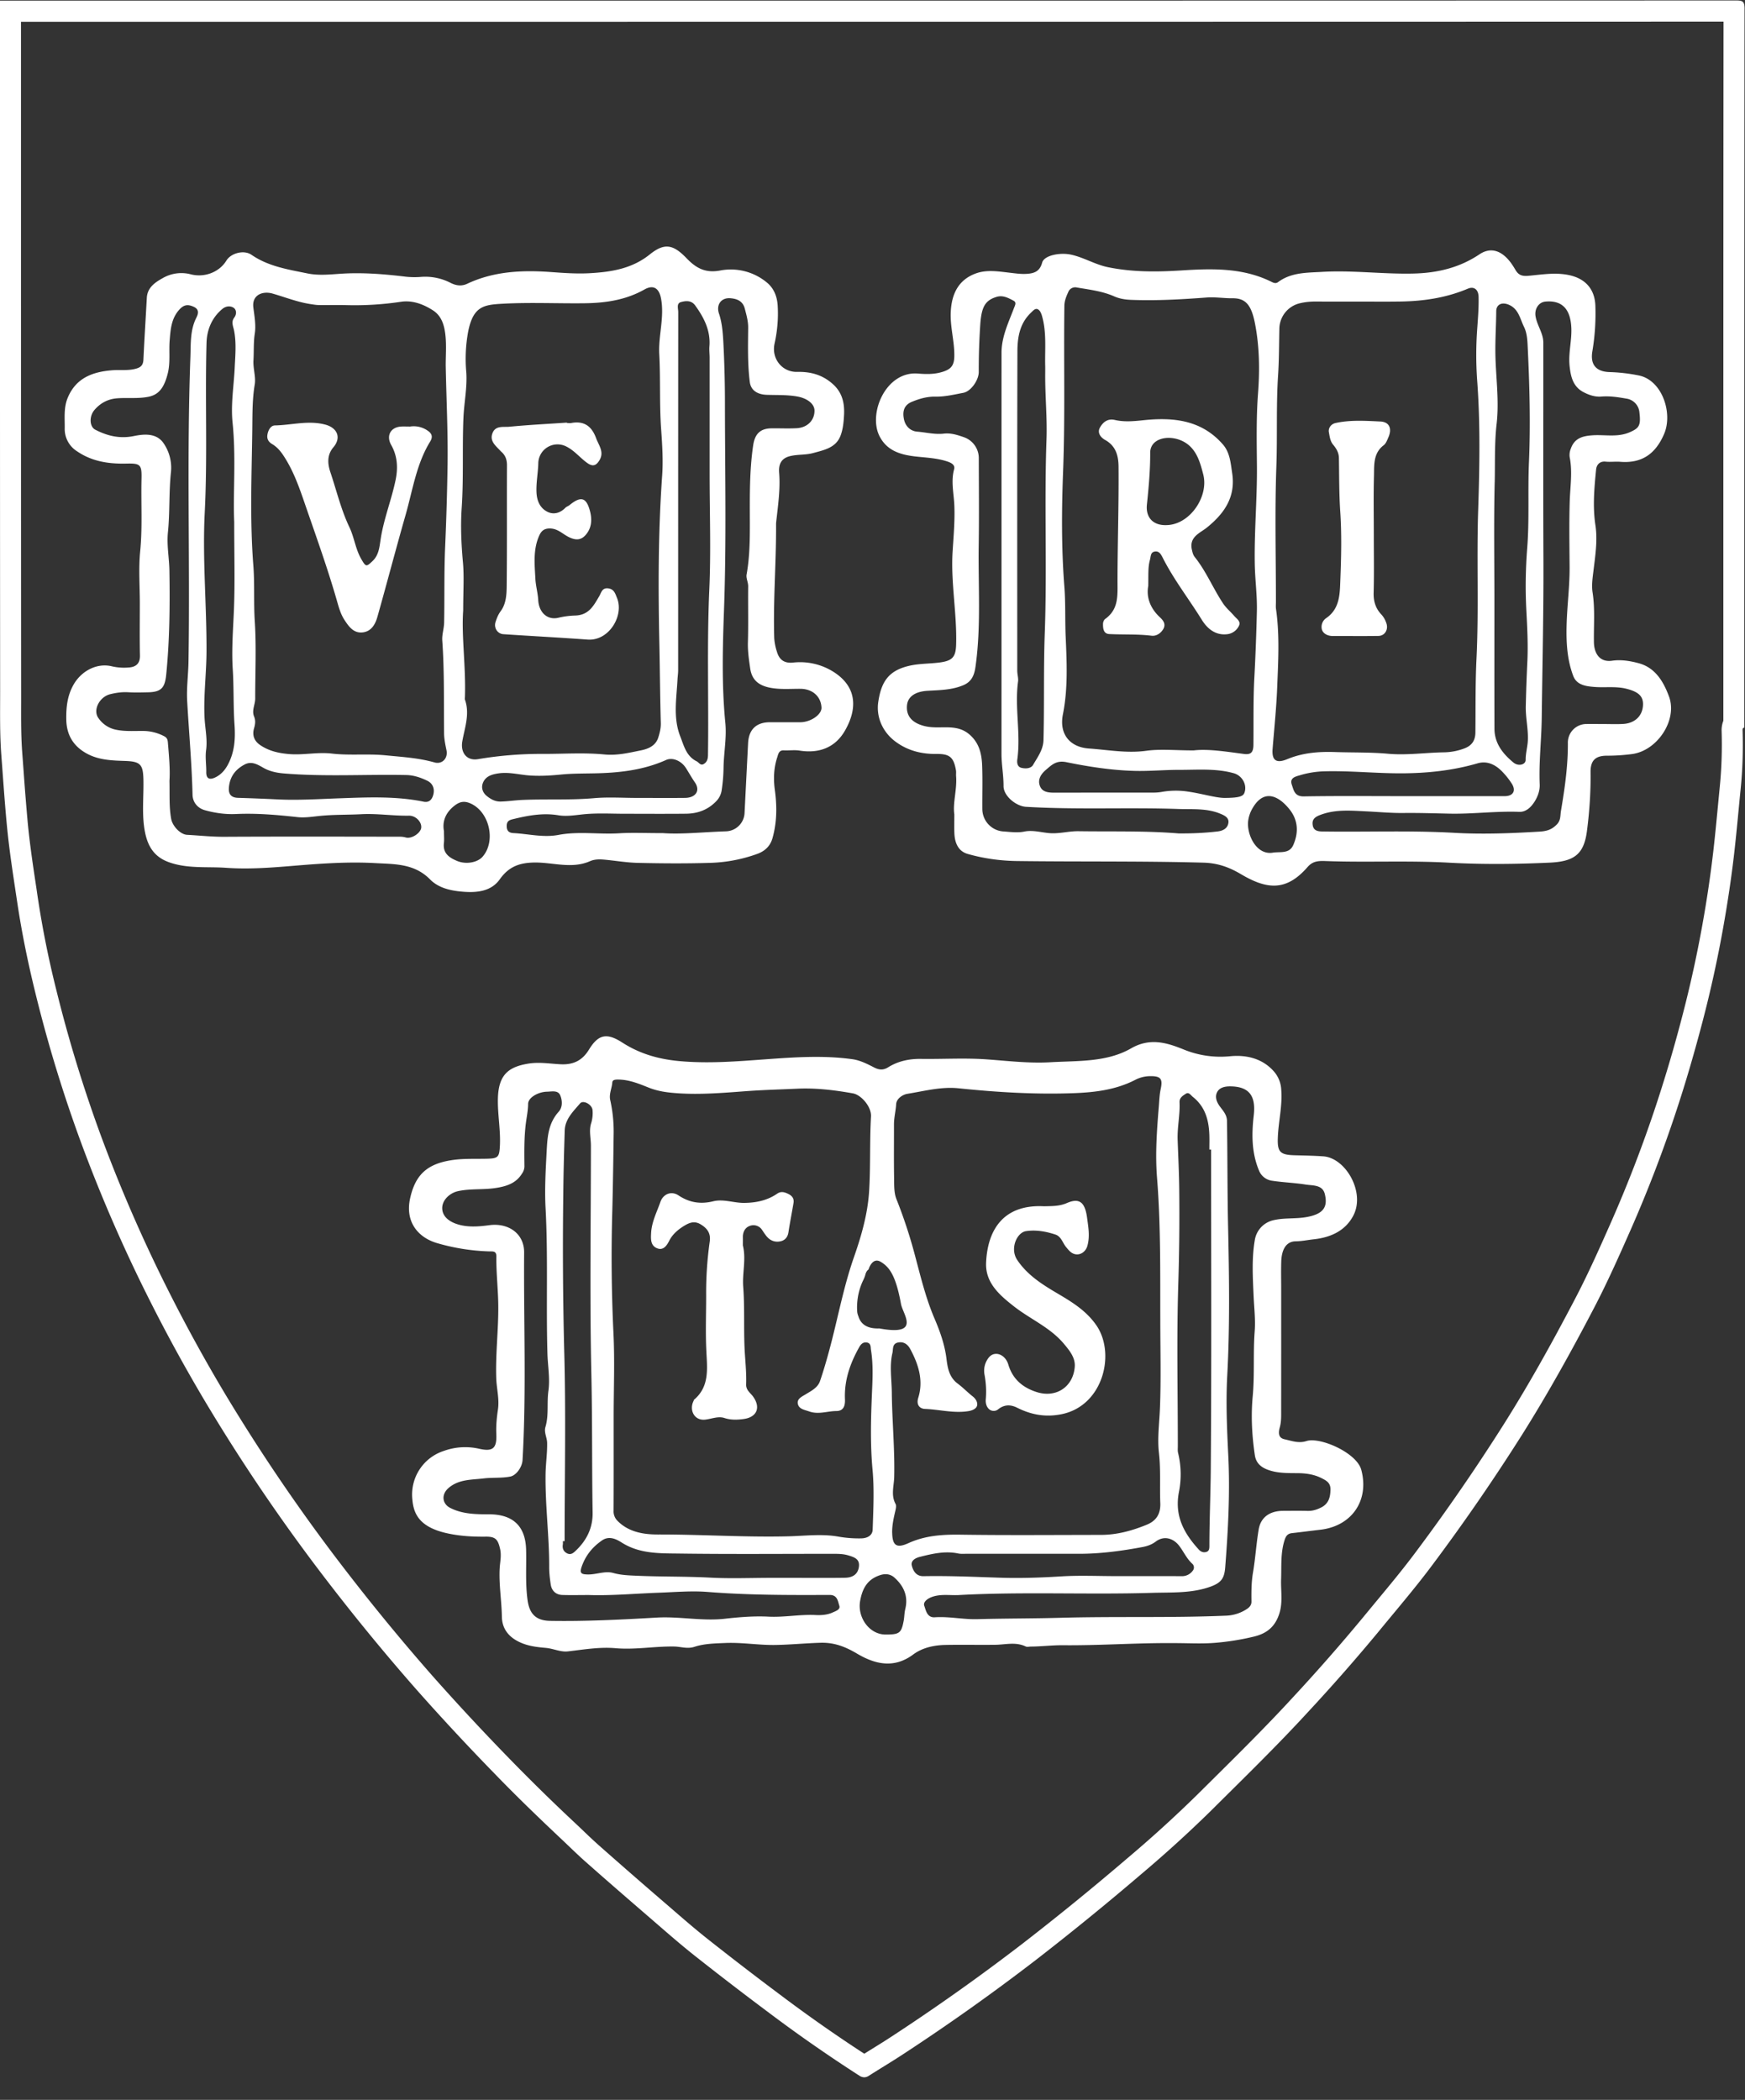 <svg xmlns="http://www.w3.org/2000/svg" xmlns:xlink="http://www.w3.org/1999/xlink" viewBox="0 0 64 77">
        <rect x="0" y="0" width="64" height="77" fill="#333333" stroke="none"/>
        <g fill="#fff" fill-rule="evenodd">
            <path
                d="M63.206 23.212v3.218a.955.955 0 00-.063.39v.005c.02.692-.003 1.37-.067 2.014l-.073.757c-.05.523-.102 1.063-.162 1.59a43.32 43.32 0 01-.403 2.72 43.847 43.847 0 01-.737 3.35 52.153 52.153 0 01-.958 3.256 48.301 48.301 0 01-1.64 4.27c-.39.882-.832 1.882-1.323 2.822-.947 1.812-1.775 3.272-2.608 4.593a72.56 72.56 0 01-3.255 4.726c-.455.61-.957 1.215-1.443 1.8l-.533.645a68.031 68.031 0 01-2.524 2.874c-.949 1.034-1.967 2.042-2.952 3.018l-.577.572a45.824 45.824 0 01-2.54 2.308 101.55 101.55 0 01-3.84 3.127 77.147 77.147 0 01-4.805 3.409c-.226.149-.454.29-.696.44l-.309.192a54.874 54.874 0 01-3.087-2.164 123.298 123.298 0 01-2.66-2.045c-.453-.358-.904-.75-1.34-1.127l-.297-.256a238.97 238.97 0 01-2.35-2.05 19.615 19.615 0 01-.552-.514c-.089-.085-.177-.17-.266-.253a71.518 71.518 0 01-2.447-2.395 87.848 87.848 0 01-2.842-3.056 77.839 77.839 0 01-3.247-3.95 67.426 67.426 0 01-4.39-6.444 59.222 59.222 0 01-1.996-3.63 55.277 55.277 0 01-2.498-5.711A50.605 50.605 0 012.06 36.28a35.735 35.735 0 01-.72-3.679c-.122-.803-.247-1.632-.324-2.446a93.01 93.01 0 01-.147-1.833l-.051-.687c-.047-.611-.045-1.218-.043-1.86v-.422C.77 18.717.77 11.97.77 5.444V.798h7.577c18.63 0 36.85 0 54.866-.006-.008 7.479-.007 15.072-.007 22.42m.778-22.89c0-.275-.073-.305-.318-.305-18.44.006-36.88.006-55.32.006H0C0 8.466-.002 16.91.005 25.354c0 .78-.016 1.559.044 2.341.064.845.12 1.69.2 2.534.09.963.242 1.915.385 2.87.17 1.136.403 2.259.678 3.37a51.138 51.138 0 001.693 5.515 55.772 55.772 0 002.533 5.792 59.663 59.663 0 002.023 3.677A67.843 67.843 0 0012 57.972a78.175 78.175 0 003.28 3.99 88.331 88.331 0 002.866 3.082c.802.83 1.633 1.63 2.473 2.421.278.262.55.531.835.784.78.691 1.568 1.374 2.358 2.055.549.474 1.093.955 1.66 1.404a125.14 125.14 0 002.678 2.058 55.007 55.007 0 003.37 2.348.328.328 0 00.177.058c.054 0 .11-.017.167-.054.418-.268.846-.52 1.26-.793a78.312 78.312 0 004.852-3.443 103.164 103.164 0 003.87-3.15 45.978 45.978 0 002.582-2.348c1.198-1.191 2.41-2.37 3.554-3.616a68.69 68.69 0 002.553-2.907c.671-.82 1.364-1.624 1.997-2.473a73.927 73.927 0 003.29-4.776c.951-1.51 1.814-3.067 2.639-4.647.489-.936.918-1.902 1.345-2.868a48.818 48.818 0 001.667-4.339c.362-1.09.68-2.193.972-3.305a44.42 44.42 0 00.75-3.41c.164-.916.304-1.84.41-2.768.09-.786.158-1.573.237-2.359.07-.701.09-1.407.07-2.113-.002-.052-.01-.11.063-.125 0-8.786-.002-17.571.008-26.356" />
            <path
                d="M38.02 51.045c-.503-.161-.877-.466-1.038-1.006-.113-.382-.503-.52-.714-.263a.77.77 0 00-.162.618c.057.306.076.608.049.915-.013.146.025.284.131.373a.258.258 0 00.325-.006c.223-.177.454-.177.695-.056.516.258 1.037.356 1.624.238 1.53-.305 1.998-2.227 1.277-3.265-.366-.528-.885-.847-1.417-1.16-.559-.33-1.106-.671-1.481-1.23-.28-.416-.014-1.007.319-1.058.366-.056.732.01 1.081.125.216.071.264.31.397.466.055.064.108.135.175.184.234.175.523.036.6-.235.099-.352.034-.69-.011-1.031-.077-.575-.284-.738-.742-.539-.28.121-.551.11-.832.118-1.51-.08-2.08.882-2.13 2.074-.03.74.505 1.192 1.03 1.603.6.468 1.322.766 1.825 1.367.21.252.427.513.396.854-.064.735-.693 1.14-1.397.914M24.084 45.766c.232.104.362-.074.46-.267.122-.242.322-.41.548-.549.19-.116.376-.192.604-.055.253.152.379.336.333.643a13.281 13.281 0 00-.13 1.967c0 .677-.026 1.356.007 2.031.03.654.124 1.306-.456 1.795-.007.006-.003.022-.008.031-.174.33.013.735.414.695.236-.024.481-.137.713-.06.245.08.492.068.724.034.446-.066.624-.401.33-.817-.095-.134-.264-.232-.257-.45.013-.36-.02-.722-.044-1.082-.058-.83-.001-1.666-.064-2.5-.038-.5.114-1.01-.013-1.515 0-.097.002-.194 0-.29-.005-.187.073-.351.233-.416a.377.377 0 01.476.145c.052.078.104.157.163.229.132.16.31.226.507.183.162-.035.265-.148.293-.33.055-.359.125-.716.186-1.074.028-.161-.05-.265-.188-.332-.134-.066-.265-.111-.41-.012-.363.25-.77.334-1.207.339-.382.004-.763-.15-1.135-.06-.47.115-.88.05-1.278-.215-.262-.174-.561-.054-.664.24-.13.37-.315.723-.34 1.126-.012.22-.028.463.203.566M15.519 29.393c-1.005-.202-2.027-.157-3.041-.121-.775.027-1.551.08-2.324.04a76.3 76.3 0 00-1.427-.056c-.21-.007-.35-.099-.333-.358.027-.406.232-.68.575-.863.255-.135.467-.008.688.118.225.129.475.184.738.207 1.5.127 3.003.03 4.504.06.275.005.53.092.77.208.203.098.28.292.223.512-.046.178-.154.306-.373.253m-.07.962c-.026.195-.354.417-.57.354-.119-.035-.23-.028-.343-.028-2.104-.003-4.208-.008-6.311.003-.457.003-.908-.048-1.362-.072-.254-.013-.537-.326-.584-.581-.082-.444-.052-.891-.064-1.393.03-.436-.018-.924-.058-1.412-.01-.12-.04-.185-.157-.24a1.685 1.685 0 00-.683-.181c-.368-.01-.736.03-1.104-.056a1.024 1.024 0 01-.603-.418c-.212-.288.033-.778.434-.876.212-.052.43-.084.653-.071.244.014.49.007.736.002.493-.011.616-.176.664-.657.125-1.267.137-2.537.116-3.807-.008-.468-.102-.936-.054-1.404.074-.73.033-1.464.11-2.195a1.584 1.584 0 00-.288-1.096c-.265-.354-.705-.312-1.075-.237-.515.105-.97-.005-1.413-.234-.213-.111-.227-.493-.028-.724.218-.254.494-.402.838-.427.378-.028.755.02 1.134-.054.365-.071.58-.304.718-.867.098-.4.035-.805.068-1.206.033-.403.059-.809.365-1.136.167-.18.317-.183.515-.093.21.094.173.254.1.397-.235.462-.202.956-.22 1.451-.138 3.726-.01 7.452-.07 11.177-.008.477-.076.958-.048 1.436.065 1.146.169 2.289.197 3.437.007.26.17.486.464.566.375.102.747.155 1.143.136.749-.034 1.497.032 2.243.114.282.031.566-.02.85-.047.494-.048.993-.034 1.49-.06.578-.031 1.162.064 1.746.054.258-.004.477.24.45.445m-7.94-11.543c.106-2.082.009-4.163.067-6.243.013-.47.19-.917.58-1.24.136-.114.298-.117.41-.045.107.07.126.231.025.364-.12.158-.037.314-.004.48.087.448.044.897.022 1.353-.032.671-.147 1.344-.078 2.016.132 1.295.012 2.593.06 3.644 0 1.212.028 2.18-.008 3.147-.028.748-.093 1.497-.046 2.242.043.684.018 1.369.065 2.05.036.52.002 1.008-.25 1.472-.109.2-.255.36-.46.457-.196.092-.331.057-.326-.2.004-.267-.043-.531-.006-.803.055-.403-.04-.806-.058-1.21-.037-.802.069-1.6.073-2.403.008-1.695-.151-3.388-.066-5.081m1.745-3.066c.007-.542-.003-1.098.09-1.648.046-.277-.065-.585-.047-.884.019-.328-.002-.654.049-.986.047-.306-.013-.634-.053-.949-.06-.476.35-.614.701-.515.464.132.913.314 1.396.387.102.015.206.034.309.035.342.004.684-.005 1.025.003.665.017 1.324-.024 1.983-.123.423-.063.824.089 1.178.318.332.215.42.583.456.943.034.352.007.709.007 1.064.022 1.22.086 2.44.068 3.66-.015.996-.045 1.992-.088 2.984-.042.931-.02 1.861-.038 2.791-.004.226-.083.44-.068.661.08 1.134.054 2.269.066 3.404.002.207.046.417.089.622.06.291-.159.525-.443.444-.587-.167-1.189-.2-1.792-.26-.659-.065-1.32.012-1.97-.064-.53-.062-1.046.063-1.57.018-.379-.032-.729-.109-1.05-.324-.238-.16-.305-.372-.232-.626.044-.15.059-.284-.001-.43-.092-.223.043-.435.042-.655-.002-.946.045-1.895-.016-2.837-.044-.685 0-1.37-.053-2.05-.13-1.66-.06-3.323-.038-4.983m7.388 13.82c.193-.159.36-.21.591-.115.71.29.974 1.384.467 1.964-.185.212-.599.29-.922.16-.294-.12-.543-.28-.496-.665.014-.116.002-.236.002-.434-.062-.316.03-.642.358-.91m.292-10.939c.074-1.103.018-2.206.064-3.308.024-.559.144-1.121.104-1.677a5.47 5.47 0 01.067-1.47c.187-.956.582-.998 1.296-1.036.99-.052 1.986-.004 2.979-.016.764-.009 1.508-.118 2.192-.504.335-.19.536-.038.606.314.137.695-.098 1.37-.062 2.05.05.92.003 1.842.069 2.758.04.567.077 1.135.038 1.695-.148 2.075-.147 4.152-.102 6.228.02.952.025 1.904.052 2.856.005.186-.04.36-.092.524-.092.296-.35.417-.64.475-.442.089-.867.195-1.342.149-.74-.072-1.493-.018-2.24-.02a13.917 13.917 0 00-2.388.192c-.412.071-.651-.234-.578-.653.087-.501.281-1.002.098-1.524-.01-.028-.003-.064-.002-.096.038-1.125-.132-2.246-.064-3.18 0-.719.038-1.25-.01-1.772-.06-.663-.089-1.326-.045-1.985m8.227 9.54c.11.175.21.355.329.527.203.296.03.56-.366.564-.587.006-1.175.001-1.762.001-.523 0-1.05-.037-1.57.009-.881.078-1.763.027-2.644.065-.26.012-.522.053-.786.059-.204.004-.364-.088-.509-.205-.15-.122-.213-.303-.138-.485.102-.247.34-.31.576-.344.35-.051.695.035 1.04.07.418.04.837.014 1.245-.026.403-.04.803-.036 1.204-.044.91-.016 1.805-.112 2.65-.49.235-.105.558.025.73.299m-.311-3.244c.006-.117.024-.233.024-.35 0-4.376 0-8.753.003-13.13 0-.13-.073-.32.103-.367.175-.047.377-.07.518.124.324.447.568.92.523 1.498-.011.14.007.28.007.42v4.26c0 1.419.052 2.84-.012 4.257-.09 2.018-.018 4.034-.048 6.05-.002.143-.032.254-.15.327-.125.077-.181-.055-.27-.098-.38-.188-.466-.58-.598-.915-.264-.671-.137-1.38-.1-2.076m1.432 4.445a.721.721 0 00.187-.384 5.99 5.99 0 00.07-.853c.011-.544.119-1.084.065-1.63-.137-1.39-.097-2.788-.047-4.177.089-2.47.037-4.937.033-7.405a43.52 43.52 0 00-.06-2.403c-.02-.338-.047-.688-.159-1.019-.11-.329.086-.596.436-.56.225.022.438.099.511.38.061.232.126.458.124.703-.006.662-.024 1.325.059 1.984.035.285.245.46.625.474.368.012.736-.004 1.105.059.356.06.643.26.644.52.002.354-.26.624-.655.645-.309.017-.62 0-.929.005-.416.007-.604.214-.665.62-.14.943-.124 1.89-.122 2.839.001.637-.007 1.272-.12 1.903-.024.134.06.28.058.432-.008.688.01 1.377-.01 2.065-.008.322.04.64.085.95.073.485.393.692 1.007.738.276.021.555.002.833.004.444.002.755.28.774.688.012.255-.394.537-.78.538h-1.121c-.492.002-.767.27-.791.767l-.129 2.55a.705.705 0 01-.68.683c-.827.028-1.653.115-2.307.066-.657 0-1.139-.023-1.618.006-.742.045-1.488-.08-2.226.06-.554.104-1.095-.039-1.642-.067-.142-.008-.247-.056-.251-.247-.005-.205.107-.236.262-.272.537-.129 1.07-.228 1.631-.135.341.057.694-.02 1.041-.046.467-.036.94-.009 1.41-.009.746 0 1.492.006 2.238-.002.43-.005.807-.145 1.114-.47m-9.253 3.334c.504.035 1-.031 1.303-.459.327-.46.71-.605 1.26-.615.681-.012 1.374.246 2.046-.048.163-.072.332-.073.5-.06.42.036.839.112 1.26.121.875.02 1.752.026 2.627 0a5.543 5.543 0 001.76-.333c.266-.098.466-.281.548-.57.166-.585.168-1.175.087-1.773-.055-.403-.04-.81.09-1.2.035-.108.056-.26.238-.25.192.01.388-.021.576.008.717.114 1.31-.108 1.669-.733.43-.75.48-1.567-.4-2.14a2.297 2.297 0 00-1.51-.353c-.333.031-.505-.117-.588-.404a1.99 1.99 0 01-.097-.497c-.042-1.385.074-2.767.067-4.15 0-.033 0-.065.004-.097.066-.603.157-1.203.109-1.814-.023-.292.06-.529.407-.611.28-.067.566-.036.843-.112.399-.11.826-.19.998-.627.094-.24.12-.516.133-.778.02-.424-.064-.812-.409-1.121-.381-.343-.815-.46-1.31-.449-.553.013-.951-.486-.83-1.038.102-.461.143-.928.114-1.396-.022-.332-.135-.635-.41-.855a2.07 2.07 0 00-1.702-.428c-.55.103-.888-.096-1.23-.451-.493-.513-.813-.569-1.347-.14-.66.531-1.429.646-2.22.69-.474.025-.952-.01-1.43-.045-1.04-.073-2.076-.027-3.047.431-.207.098-.408.069-.606-.03a2.027 2.027 0 00-1.072-.223 2.979 2.979 0 01-.576-.006c-.802-.097-1.609-.162-2.413-.106-.403.028-.797.067-1.195-.014-.71-.145-1.432-.256-2.049-.682-.274-.19-.75-.067-.92.209-.266.434-.807.633-1.308.506a1.362 1.362 0 00-1.013.13c-.276.154-.577.34-.599.73-.042.756-.089 1.512-.125 2.268-.01.19-.082.279-.27.331-.296.083-.592.035-.886.06-.708.058-1.318.28-1.62 1.008-.15.36-.107.734-.11 1.105a.966.966 0 00.453.858c.551.377 1.164.465 1.81.45.514-.012.566.038.553.563-.022.89.039 1.777-.05 2.668-.061.628-.011 1.268-.011 1.903 0 .634-.01 1.269.004 1.903.007.31-.164.428-.422.441a1.98 1.98 0 01-.6-.042c-.56-.141-1.139.174-1.422.686-.222.4-.265.817-.258 1.262.01.585.274.995.772 1.26.431.229.91.245 1.384.26.56.019.659.127.673.674.016.652-.07 1.308.062 1.956.106.517.345.898.886 1.088.682.24 1.386.152 2.075.2.864.063 1.735-.01 2.606-.083.95-.078 1.912-.142 2.87-.089.715.04 1.436.011 2.014.598.322.328.79.423 1.254.455" />
            <path
                d="M18.386 16.565c.154.133.209.298.208.504-.006 1.462.005 2.923-.01 4.385-.003.328-.014.68-.223.96-.091.123-.14.254-.185.39-.072.214.065.436.286.451 1.03.069 2.061.123 3.09.198.783.057 1.343-.878 1.077-1.528-.063-.154-.105-.32-.315-.349-.234-.032-.256.15-.34.293-.202.339-.376.688-.878.702a3.05 3.05 0 00-.61.08c-.42.102-.722-.203-.746-.646-.014-.26-.09-.517-.104-.777-.028-.536-.09-1.077.143-1.593.085-.19.206-.265.416-.255.271.012.446.205.665.313.295.146.498.108.681-.156.167-.24.168-.523.099-.79-.134-.513-.334-.565-.752-.225-.048.038-.113.057-.155.1-.19.196-.435.258-.66.143-.27-.138-.385-.403-.397-.72-.014-.353.056-.698.066-1.047a.705.705 0 011.017-.63c.309.149.514.423.787.614.211.148.33.075.438-.102.187-.304-.023-.546-.122-.815-.162-.439-.44-.64-.908-.554-.051.01-.106 0-.16 0v-.014c-.705.048-1.41.083-2.113.151-.216.021-.506-.054-.618.234-.112.289.11.457.278.637.014.016.029.032.045.046M9.98 16.283c.175.104.3.248.414.42.4.602.618 1.28.852 1.957.381 1.101.773 2.2 1.097 3.32.075.26.14.52.287.747.163.25.345.51.691.46.305-.045.445-.3.52-.565.352-1.245.679-2.497 1.035-3.741.26-.91.394-1.866.901-2.69.115-.187.05-.305-.096-.402a.886.886 0 00-.64-.148c-.147 0-.243-.006-.339.001-.382.027-.543.342-.355.674.228.402.255.83.163 1.28-.153.741-.442 1.446-.553 2.2-.04.266-.065.56-.29.774-.233.223-.248.222-.418-.072-.21-.362-.255-.786-.43-1.157-.31-.648-.473-1.344-.7-2.02-.109-.322-.128-.64.109-.92.306-.364.13-.715-.291-.829-.623-.168-1.237.017-1.854.028-.153.003-.248.17-.275.34-.026.158.043.267.172.343M60.258 25.874c-.025.383-.3.647-.724.672-.245.014-.491.003-.737.003-.213 0-.427-.004-.64 0a.682.682 0 00-.654.67c.008.85-.112 1.683-.253 2.517-.03.174 0 .338-.15.494-.187.195-.378.249-.64.265-1.04.062-2.085.103-3.124.044-1.62-.092-3.238-.024-4.856-.05-.169-.003-.302-.045-.333-.22-.034-.189.043-.294.244-.374.569-.227 1.137-.17 1.727-.143.443.021.893.064 1.343.06.565-.007 1.141.012 1.712.024.85.017 1.697-.098 2.549-.066.243.009.425-.166.552-.362.125-.192.206-.42.196-.646-.034-.815.065-1.624.075-2.437.024-1.963.071-3.925.062-5.889-.012-2.624-.002-5.249-.004-7.873 0-.352-.238-.638-.287-.981-.036-.254.114-.5.365-.523.61-.055.924.273.95.98.017.46-.112.911-.065 1.372.04.394.123.767.513.97.204.106.423.18.656.16.308-.025.612.023.91.075a.559.559 0 01.483.509c.058.48-.013.576-.356.725-.452.197-.918.079-1.376.113-.35.025-.651.102-.786.493a.6.6 0 00-.04.306c.107.54.019 1.076.002 1.615-.025.806-.01 1.613-.005 2.42.004.713-.092 1.422-.11 2.13-.017.62.017 1.266.245 1.861.129.337.471.378.782.402.388.03.78-.032 1.167.066.452.114.63.282.607.618m-12.442 3.329c-.333.005-.367-.222-.437-.427-.088-.256.137-.3.297-.348a3.4 3.4 0 01.89-.144c.947-.026 1.89.076 2.836.073.946-.003 1.876-.101 2.788-.366.34-.1.637.037.88.277.14.14.268.298.375.465.168.264.052.461-.26.461h-3.684c-1.229 0-2.457-.012-3.685.009m-.385 1.786c-.142.322-.469.238-.734.275-.628.116-.991-.692-.916-1.186.02-.13.062-.262.123-.378.428-.813.993-.52 1.39-.023.32.4.338.858.137 1.312m-1.81-3.342c-.659-.087-1.317-.192-1.843-.13-.675 0-1.217-.058-1.74.014-.713.097-1.402-.035-2.1-.084-.713-.05-1.096-.541-.955-1.25.188-.945.144-1.896.102-2.84-.028-.618 0-1.238-.049-1.855-.109-1.402-.1-2.808-.046-4.209.077-2.027.02-4.053.047-6.08.003-.185.071-.346.143-.504a.272.272 0 01.313-.167c.467.08.94.134 1.38.329.19.083.395.116.604.124.925.037 1.85-.016 2.77-.085.328-.025.64.03.96.027.494-.005.695.27.824.94.163.844.173 1.7.109 2.545-.068.9-.048 1.798-.04 2.695.008 1.19-.101 2.374-.08 3.564.01.587.094 1.169.077 1.758a82.55 82.55 0 01-.09 2.37c-.047.835-.027 1.668-.036 2.501-.003.277-.09.371-.35.337m.016 1.432c-.05.129-.22.18-.75.18-.34-.012-.81-.158-1.293-.228a2.975 2.975 0 00-.947.001 1.814 1.814 0 01-.31.032c-1.217.002-2.433 0-3.65.003-.213 0-.441-.013-.535-.218-.109-.237.007-.447.204-.616.22-.188.385-.36.756-.285.825.169 1.668.299 2.507.32.543.014 1.098-.04 1.647-.038.663.001 1.329-.059 1.982.123.31.086.505.426.39.726m-.584 1.085c-.023.201-.186.3-.4.325-.474.056-.948.075-1.425.072-1.222-.1-2.446-.063-3.669-.081-.362-.006-.713.1-1.074.07-.304-.026-.61-.119-.912-.058-.262.054-.512.014-.768-.003a.828.828 0 01-.778-.82c-.004-.526.013-1.054-.006-1.58-.015-.422-.095-.82-.442-1.135-.212-.192-.436-.258-.7-.278-.324-.023-.647.03-.976-.053-.53-.134-.673-.44-.638-.767.03-.29.269-.499.766-.526.438-.025.873-.028 1.289-.2.306-.125.411-.356.456-.679.21-1.48.096-2.968.118-4.452.017-1.074.005-2.149.003-3.224a.812.812 0 00-.554-.746c-.236-.083-.475-.158-.73-.128-.33.038-.65-.047-.975-.073-.264-.022-.44-.215-.488-.466-.05-.256-.012-.501.289-.626.282-.117.566-.198.872-.192.347.006.683-.076 1.02-.14.275-.051.563-.46.565-.762a24.61 24.61 0 01.059-1.791c.048-.593.173-.837.595-.965.233-.07.429.038.619.139.122.064.059.165.018.274-.201.532-.456 1.05-.456 1.64l-.001 14.706c0 .394.077.781.075 1.178-.001.368.462.74.823.762 1.863.112 3.728.015 5.59.08.501.017 1.027-.033 1.52.166.172.07.336.147.315.333m-7.745-5.572c0-3.902-.005-7.804.006-11.706.001-.514.083-1.022.49-1.413.077-.074.152-.166.238-.14.088.028.137.13.171.245.177.606.105 1.223.12 1.836.003.13 0 .258 0 .387 0 .77.075 1.543.048 2.306-.085 2.371.023 4.743-.064 7.112-.048 1.307-.013 2.613-.047 3.92-.009.353-.217.624-.38.907-.081.14-.282.148-.435.108-.14-.036-.163-.18-.145-.307.133-.952-.103-1.907.028-2.861.016-.117-.03-.261-.03-.394m9.365 2.87c.06-.748.138-1.498.168-2.245.038-.959.095-1.927-.043-2.887-.012-.084-.003-.172-.003-.258 0-1.656-.044-3.313.016-4.967.04-1.114-.01-2.229.063-3.339.037-.566.034-1.13.047-1.695a.973.973 0 01.75-.95c.206-.05.412-.066.622-.064.523.005 1.047.002 1.57.002.491 0 .983.005 1.474-.002.858-.011 1.697-.133 2.496-.471.224-.095.39.026.395.304.009.383-.022.764-.049 1.147a13.243 13.243 0 00-.004 1.902c.119 1.586.09 3.175.038 4.758-.06 1.813.026 3.627-.061 5.436-.045.91-.031 1.818-.041 2.727-.004.32-.154.492-.413.587a2.21 2.21 0 01-.728.14c-.689.01-1.378.115-2.066.052-.647-.058-1.293-.04-1.94-.062-.602-.02-1.184.025-1.752.26-.403.167-.573.048-.539-.375m8.146-9.772c.017-.715-.011-1.438.07-2.144.1-.87-.032-1.724-.045-2.583-.008-.519.028-1.033.031-1.55.002-.255.213-.348.471-.234.35.154.403.512.546.803.121.245.127.52.14.796.067 1.393.103 2.788.043 4.178-.045 1.05.018 2.101-.064 3.145-.058.75-.071 1.5-.033 2.243.034.651.07 1.304.037 1.952a65.076 65.076 0 00-.056 1.598c-.01.417.092.823.076 1.243-.008.245-.083.478-.08.725.001.177-.263.251-.448.1-.387-.318-.695-.702-.697-1.24-.005-1.549-.002-3.097-.002-4.646 0-1.462-.024-2.925.01-4.386m5.284 6.63c-.31-.084-.647-.14-.976-.092-.458.066-.662-.27-.668-.68-.01-.61.045-1.22-.05-1.83-.038-.245-.002-.506.03-.764.067-.56.16-1.131.075-1.695-.104-.686-.042-1.364.025-2.042.015-.159.121-.312.346-.289.18.018.364-.008.544.006.789.062 1.289-.29 1.603-1.018.33-.763-.068-1.978-.93-2.149a6.385 6.385 0 00-1.064-.123c-.506-.014-.725-.28-.633-.782a8.334 8.334 0 00.108-1.622c-.009-.554-.29-1.011-.975-1.154-.501-.104-.994-.016-1.482.027-.256.023-.37-.038-.48-.224a2.927 2.927 0 00-.154-.24c-.348-.476-.756-.597-1.166-.32-.736.493-1.548.682-2.422.702-1.12.026-2.236-.128-3.354-.061-.548.032-1.123.015-1.604.374-.09.067-.173.026-.26-.018-1.044-.513-2.166-.48-3.273-.41-.915.058-1.815.066-2.715-.12-.466-.097-.875-.354-1.34-.457-.418-.092-.993.027-1.065.289-.084.311-.27.393-.551.413-.23.017-.453-.02-.678-.045-.4-.047-.812-.11-1.196.028-.645.231-.896.751-.928 1.414-.027.549.14 1.078.131 1.623-.005.363-.14.494-.482.589-.287.08-.573.071-.854.048-1.171-.094-1.833 1.455-1.408 2.295.274.54.774.682 1.315.745.396.045.797.057 1.181.187.15.05.283.13.24.283-.123.45-.008.89.009 1.334.022.568-.03 1.133-.065 1.698-.068 1.137.164 2.262.13 3.398-.013.468-.148.598-.628.658-.366.046-.736.034-1.1.12-.742.175-1.015.571-1.127 1.32-.083.547.151 1.11.647 1.47.442.323.947.448 1.49.441.48-.006.627.12.711.593.013.074 0 .15.006.226.037.494-.127.978-.065 1.396 0 .281-.006.486.002.69.016.417.184.673.485.76.591.169 1.203.253 1.809.261 2.282.03 4.565-.003 6.848.06.515.015.937.166 1.365.42.946.56 1.658.646 2.445-.258.204-.235.422-.23.697-.22 1.49.053 2.983-.024 4.476.058 1.228.068 2.464.056 3.693 0 .907-.04 1.269-.299 1.381-1.152.094-.72.143-1.444.134-2.17-.004-.424.176-.6.6-.6.308 0 .612-.02.919-.06.929-.121 1.677-1.248 1.358-2.11-.203-.55-.504-1.057-1.11-1.221" />
            <path
                d="M48.89 23.322c.555-.002 1.109.005 1.663-.003.249-.004.38-.249.287-.485a.854.854 0 00-.171-.295c-.214-.223-.297-.484-.289-.8.019-.71.006-1.42.006-2.13 0-.72-.014-1.44.006-2.16.01-.4-.03-.83.357-1.123.084-.063.127-.188.172-.29.14-.317.04-.565-.297-.58-.545-.025-1.097-.063-1.641.056-.185.04-.27.206-.245.335.029.152.043.326.16.464.112.134.204.286.208.477.012.651.005 1.301.048 1.953.057.835.038 1.678.005 2.515-.02.514-.012 1.065-.524 1.413a.39.39 0 00-.153.415c.05.16.222.24.409.238M42.794 19.255c-.513.023-.777-.29-.73-.75.066-.635.124-1.265.121-1.903-.001-.506.61-.658 1.102-.464.574.227.719.775.845 1.265.204.797-.482 1.829-1.338 1.852m2.467 3.325c-.13-.151-.284-.276-.4-.448-.369-.552-.62-1.177-1.036-1.698-.072-.09-.088-.176-.112-.281-.104-.469.302-.608.545-.803.65-.523 1.067-1.128.933-2.003-.056-.366-.08-.752-.34-1.05-.785-.9-1.818-1.001-2.905-.889-.358.038-.71.073-1.064-.01-.264-.06-.436.092-.542.284-.105.19.031.362.194.452.393.218.487.58.49.979.012 1.393-.036 2.785-.038 4.177 0 .557.048 1.047-.453 1.408-.044.032-.076.11-.078.167-.005.172.013.374.226.385.517.027 1.036-.003 1.554.061.158.02.328-.072.429-.243.121-.207-.041-.355-.136-.445-.366-.346-.485-.753-.415-1.132.011-.39-.017-.675.062-.958.033-.12.018-.267.155-.303.18-.046.252.098.322.237.406.798.957 1.503 1.426 2.261.188.304.48.571.91.53a.545.545 0 00.45-.306c.085-.167-.082-.26-.177-.372M48.459 55.276c-.157.08-.321.133-.506.127-.3-.008-.6-.003-.899-.002-.486.003-.816.237-.89.682-.089.526-.12 1.06-.21 1.587-.059.352-.06.703-.055 1.056.003.167-.12.247-.228.312a1.477 1.477 0 01-.704.207c-2.029.086-4.06.021-6.087.078-1.012.028-2.024.022-3.036.05-.521.014-1.035-.104-1.558-.069-.284.02-.326-.251-.387-.42-.051-.14.115-.263.272-.322.317-.119.648-.059.974-.072 2.37-.13 4.744-.01 7.114-.082.712-.022 1.45.024 2.146-.23.397-.146.501-.313.532-.716.107-1.374.18-2.752.11-4.126-.048-.962-.088-1.925-.037-2.882.099-1.822.071-3.645.032-5.464-.029-1.297-.02-2.593-.041-3.89-.004-.23-.152-.376-.268-.538-.121-.167-.18-.351-.09-.52.083-.157.267-.206.464-.206.715 0 .958.356.876 1.064-.078.67-.084 1.36.19 2.016a.603.603 0 00.5.383c.404.06.815.074 1.217.138.263.041.613.002.698.343.123.49-.06.747-.695.853-.405.068-.817.016-1.218.118a.89.89 0 00-.655.731c-.115.676-.072 1.356-.043 2.03.019.435.073.874.04 1.307-.06.793.001 1.59-.072 2.378-.068.73-.028 1.44.077 2.157.04.282.21.437.456.533.349.135.716.13 1.084.132.312 0 .62.038.907.183.184.093.335.173.328.429-.007.284-.073.509-.338.645m-15.015 2.142c-.052-.183.117-.284.288-.328.463-.117.926-.226 1.41-.126.093.02.192.012.287.012h4.14c.79.001 1.567-.104 2.341-.249.177-.033.34-.094.477-.198.32-.241.656-.105.85.14.171.218.28.48.489.67a.185.185 0 01.02.257.485.485 0 01-.404.201c-.589-.005-1.177-.002-1.765-.002h-.61c-.685 0-1.372-.033-2.054.01-.755.047-1.51.072-2.263.047-.926-.03-1.85-.073-2.777-.055-.273.005-.377-.191-.43-.379m-.722-1.207c-.006-.261.048-.51.105-.76.023-.1.06-.228.019-.305-.176-.326-.056-.661-.049-.987.024-1.035-.078-2.067-.088-3.101-.004-.484-.09-.968.023-1.446.031-.133-.013-.335.196-.381.212-.048.361.06.456.234.304.563.492 1.156.296 1.788-.086.276.068.405.247.411.528.02 1.05.166 1.584.082.14-.021.295-.082.326-.205.027-.11-.042-.244-.159-.335-.189-.148-.356-.324-.549-.468-.316-.235-.372-.567-.416-.921-.064-.515-.238-1.002-.443-1.48-.319-.748-.506-1.535-.715-2.316a17.932 17.932 0 00-.674-2.045c-.097-.24-.084-.529-.088-.796-.011-.65-.003-1.302-.004-1.952 0-.249.065-.49.08-.74.01-.194.225-.348.413-.379.619-.1 1.236-.268 1.87-.203 1.416.146 2.835.233 4.257.178.767-.03 1.532-.125 2.233-.489a1.21 1.21 0 01.536-.134c.395-.006.475.097.392.478-.043.2-.05.41-.066.613-.072.873-.138 1.754-.068 2.628.14 1.741.114 3.484.12 5.228 0 1.07.03 2.142-.012 3.21-.02.552-.1 1.108-.038 1.653.07.617.025 1.23.05 1.844.014.368-.119.639-.493.793-.542.223-1.096.374-1.687.375-1.712.001-3.425.017-5.138-.008-.67-.01-1.303.03-1.925.313-.439.2-.58.072-.59-.377m.48 2.794c-.035.138-.032.284-.058.425-.084.454-.157.507-.662.507-.603 0-1.044-.634-.935-1.234.083-.465.27-.793.732-.944.19-.063.376-.045.528.092.345.312.51.686.394 1.154m-1.7-1.55c-.039.287-.247.396-.51.4-.663.01-1.327.003-1.99.003h-.707c-.75 0-1.5.032-2.247-.008-.905-.048-1.81-.029-2.714-.07-.273-.012-.56-.022-.839-.1-.309-.087-.626.063-.944.054-.217-.006-.307-.033-.213-.295.144-.406.39-.708.738-.95.268-.188.533-.048.729.076.67.426 1.423.392 2.157.403 1.862.025 3.725.008 5.587.009.188 0 .373 0 .56.056.229.069.432.135.393.422m-.97 1.676c-.2.091-.434.1-.61.091-.58-.03-1.15.088-1.735.059-.52-.027-1.068.016-1.604.077-.826.093-1.66-.09-2.489-.043-1.306.075-2.611.142-3.92.12-.522-.01-.755-.26-.824-.76-.085-.616-.038-1.23-.053-1.844-.022-.864-.474-1.304-1.365-1.303-.483 0-.966-.007-1.41-.23-.313-.156-.338-.5-.075-.73.375-.33.85-.302 1.296-.356.323-.039.654-.004.978-.069.203-.04.43-.332.445-.606.144-2.535.038-5.071.058-7.607.005-.7-.58-1.096-1.273-1.004-.401.054-.83.09-1.229-.053-.261-.095-.5-.272-.502-.572-.001-.307.288-.562.588-.625.447-.095.9-.044 1.349-.11.41-.06.765-.169.988-.53a.475.475 0 00.09-.258c-.006-.531-.014-1.062.053-1.592.03-.234.08-.466.082-.708.002-.23.366-.441.698-.447.175-.004.401-.064.483.14.077.189.087.432-.059.594-.384.428-.414.925-.442 1.463-.036.69-.077 1.379-.04 2.065.096 1.78.017 3.56.069 5.34.013.455.099.92.036 1.368-.062.443.02.892-.11 1.327-.058.197.06.385.063.581.007.375-.05.748-.057 1.12-.02 1.145.136 2.286.132 3.434-.001.209.025.432.058.645.034.218.181.37.424.378.31.01.621.002.977.002.818.027 1.68-.052 2.54-.084.606-.021 1.218-.077 1.816-.029 1.49.119 2.978.116 4.468.11.292-.002.304.232.357.391.048.143-.115.194-.25.255m-9.89-2.492c.007-.041.002-.084.002-.126h.064c0-2.345.051-4.691-.016-7.034a150.43 150.43 0 01-.033-5.682c.007-.78.028-1.564.053-2.345.013-.415.314-.7.564-.992.116-.135.438.04.456.246a1.25 1.25 0 01-.053.489c-.082.264-.007.54-.007.812 0 2.801-.046 5.603.017 8.403.038 1.685.018 3.369.046 5.053.01.54-.2.99-.588 1.37-.094.091-.188.192-.327.136-.138-.056-.203-.175-.178-.33m1.815-16.946c.008-.112.137-.107.236-.106.393.006.751.156 1.102.296.347.139.703.181 1.064.206.83.056 1.663-.014 2.488-.076.633-.047 1.268-.063 1.899-.092.677-.031 1.363.051 2.037.172.303.054.683.492.662.847-.052.918-.012 1.84-.07 2.756-.053.82-.28 1.614-.554 2.399-.393 1.12-.6 2.293-.912 3.438-.1.37-.208.74-.332 1.104-.084.25-.317.361-.531.493-.131.08-.33.165-.282.357.046.186.243.209.416.27.343.121.666-.015.997-.016.27-.002.323-.205.313-.433-.03-.683.184-1.302.513-1.892.064-.116.142-.212.293-.187.155.025.133.18.147.265.096.585.054 1.171.03 1.763-.036.873-.053 1.751.028 2.63.068.73.029 1.47.005 2.204-.007.213-.198.318-.428.32a4.353 4.353 0 01-.82-.063c-.61-.11-1.219-.029-1.831-.013-1.6.04-3.201-.07-4.803-.067-.514 0-1.06-.083-1.468-.492a.49.49 0 01-.152-.384c.006-1.145.003-2.29.003-3.433 0-1.04.043-2.081-.01-3.118a58.189 58.189 0 01-.039-4.489c.024-.94.037-1.88.049-2.82a5.284 5.284 0 00-.127-1.197c-.048-.22.061-.426.077-.642m9.847 6.578c.307.187.548.48.741 1.545.07.386.751 1.18-.796.896-.47.018-.69-.177-.77-.456a.515.515 0 01-.041-.173 2.32 2.32 0 01.157-.993c.042-.113.11-.22.139-.335.021-.085.058-.162.116-.2l.013-.027s.134-.444.44-.257m10.947-2.64c-.006-.613-.037-1.228-.059-1.842-.015-.46.092-.912.07-1.37-.008-.167.122-.243.23-.312.113-.073.182.054.262.118.442.352.578.833.6 1.362.008.188.002.377.002.566h.064c0 3.898.017 7.797-.012 11.696-.007.938-.05 1.878-.051 2.818 0 .098.001.203-.104.238-.103.035-.202.007-.285-.084-.55-.603-.897-1.242-.728-2.112a3.312 3.312 0 00-.031-1.43c-.02-.08-.01-.167-.01-.25 0-1.994-.046-3.99.018-5.982.036-1.14.046-2.278.034-3.416m6.677 10.268c-.167-.63-1.515-1.217-2.011-1.057-.287.093-.544-.008-.807-.066-.252-.055-.214-.28-.171-.437.058-.21.05-.414.05-.621.002-1.48.001-2.96.001-4.441 0-.336-.008-.672.002-1.008.014-.476.196-.748.53-.751.226-.003.442-.05.662-.074.62-.067 1.162-.312 1.452-.87.447-.856-.283-2.117-1.102-2.172-.34-.024-.679-.03-1.017-.039-.553-.013-.67-.101-.651-.633.02-.592.174-1.175.126-1.773a1.091 1.091 0 00-.275-.675c-.427-.48-1.018-.605-1.587-.552a3.566 3.566 0 01-1.742-.257c-.6-.24-1.213-.428-1.904-.03-.898.516-1.96.45-2.969.509-.786.045-1.57-.053-2.355-.108-.788-.054-1.584-.004-2.376-.015-.436-.007-.844.08-1.21.308-.186.117-.343.094-.519.003-.252-.13-.513-.262-.792-.3-1.061-.148-2.128-.073-3.188.004-1.072.078-2.136.165-3.212.06-.74-.073-1.417-.274-2.038-.674-.563-.364-.876-.308-1.22.254-.245.402-.572.564-1.039.542-.398-.019-.785-.091-1.2-.022-.718.12-1.076.409-1.103 1.255-.018.597.106 1.186.071 1.784-.022.38-.07.434-.443.445-.435.013-.868-.014-1.306.051-.904.134-1.347.524-1.541 1.397-.19.849.268 1.425.961 1.64a7.63 7.63 0 001.929.311c.137.006.276-.03.272.193-.009.595.064 1.188.07 1.784.01.891-.105 1.776-.075 2.667.012.385.12.767.063 1.153-.045.3-.074.6-.06.903.022.519-.122.655-.64.535a2.3 2.3 0 00-1.28.08 1.681 1.681 0 00-1.16 1.772c.042.522.243 1.022 1.276 1.25.467.103.942.13 1.421.124.362-.004.444.112.521.447.057.246 0 .47-.014.703-.034.597.07 1.188.08 1.784.007.485.3.807.78.988.274.103.557.132.833.157.276.024.539.159.808.128.583-.067 1.159-.169 1.752-.117.714.062 1.426-.073 2.14-.062.25.003.485.098.75.011.36-.118.747-.124 1.13-.14.62-.027 1.232.084 1.851.072.543-.01 1.084-.063 1.627-.08.518-.018.926.144 1.357.399.657.388 1.351.556 2.056.032.342-.254.765-.344 1.192-.352.604-.011 1.21.002 1.814-.005.375-.004.754-.115 1.12.061.052.025.127.005.191.004.394-.002.79-.053 1.178-.049 1.368.013 2.733-.091 4.1-.078.493 0 .988.03 1.477-.01a9.28 9.28 0 001.431-.23c.502-.121.789-.394.932-.86.127-.411.045-.83.06-1.246.017-.478-.024-.957.126-1.426.047-.148.105-.24.268-.26.345-.038.69-.085 1.036-.124 1.17-.132 1.809-1.082 1.511-2.196" />
        </g>
</svg>